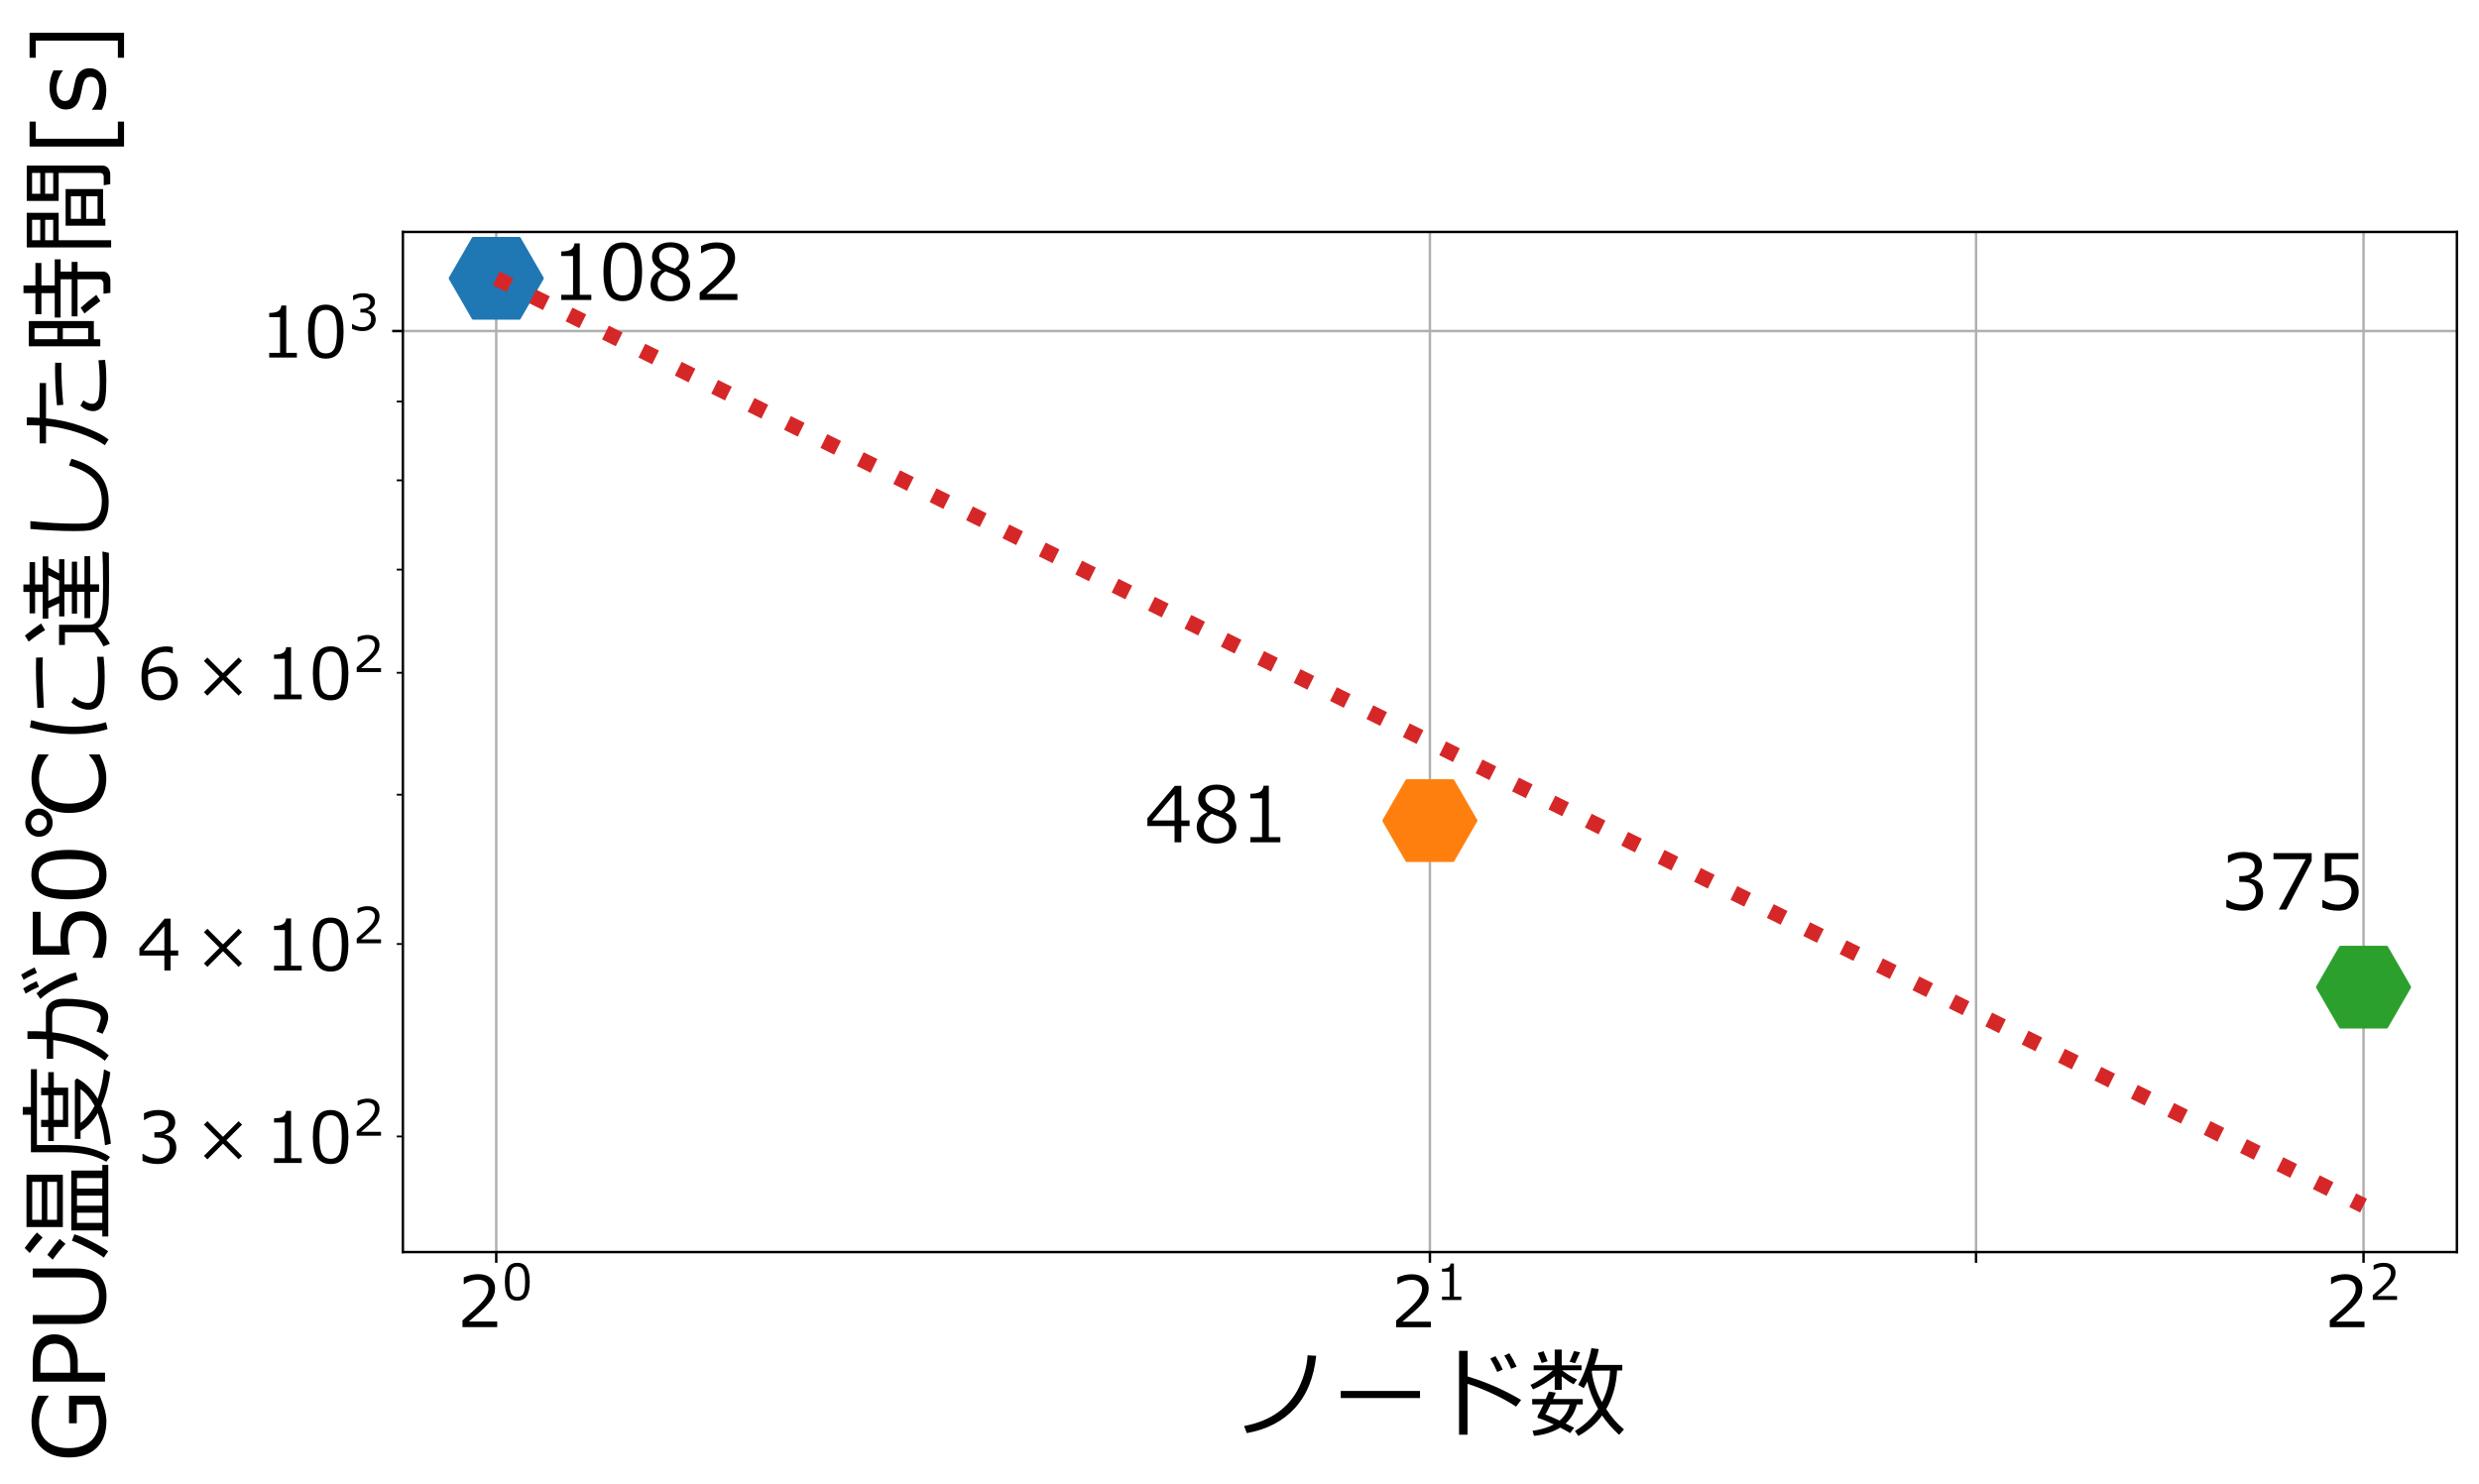 <?xml version="1.0" encoding="utf-8" standalone="no"?>
<!DOCTYPE svg PUBLIC "-//W3C//DTD SVG 1.1//EN"
  "http://www.w3.org/Graphics/SVG/1.1/DTD/svg11.dtd">
<!-- Created with matplotlib (https://matplotlib.org/) -->
<svg height="483.91pt" version="1.1" viewBox="0 0 808.14 483.91" width="808.14pt" xmlns="http://www.w3.org/2000/svg" xmlns:xlink="http://www.w3.org/1999/xlink">
 <defs>
  <style type="text/css">
*{stroke-linecap:butt;stroke-linejoin:round;}
  </style>
 </defs>
 <g id="figure_1">
  <g id="patch_1">
   <path d="M 0 483.91 
L 808.14 483.91 
L 808.14 0 
L 0 0 
z
" style="fill:none;"/>
  </g>
  <g id="axes_1">
   <g id="patch_2">
    <path d="M 131.34 408.275 
L 800.94 408.275 
L 800.94 75.635 
L 131.34 75.635 
z
" style="fill:none;"/>
   </g>
   <g id="matplotlib.axis_1">
    <g id="xtick_1">
     <g id="line2d_1">
      <path clip-path="url(#pe0bcff732a)" d="M 161.776 408.275 
L 161.776 75.635 
" style="fill:none;stroke:#b0b0b0;stroke-linecap:square;stroke-width:0.8;"/>
     </g>
     <g id="line2d_2">
      <defs>
       <path d="M 0 0 
L 0 3.5 
" id="mcf67cd36d2" style="stroke:#000000;stroke-width:0.8;"/>
      </defs>
      <g>
       <use style="stroke:#000000;stroke-width:0.8;" x="161.776" xlink:href="#mcf67cd36d2" y="408.275"/>
      </g>
     </g>
     <g id="text_1">
      <!-- $\mathdefault{2^{0}}$ -->
      <defs>
       <path d="M 56.344 0 
L 7.125 0 
L 7.125 9.516 
Q 14.938 16.266 24.672 25.188 
Q 34.422 34.125 39.156 40.906 
Q 43.891 47.703 43.891 54.5 
Q 43.891 60.5 39.906 63.859 
Q 35.938 67.234 29.109 67.234 
Q 19.094 67.234 9.422 60.891 
L 8.938 60.891 
L 8.938 70.406 
Q 18.797 75.094 29.344 75.094 
Q 40.484 75.094 46.875 69.703 
Q 53.266 64.312 53.266 54.984 
Q 53.266 50 51.625 45.453 
Q 50 40.922 46.531 36.625 
Q 43.062 32.328 38.234 27.484 
Q 33.406 22.656 16.016 7.859 
L 56.344 7.859 
z
" id="Meiryo-50"/>
       <path d="M 31.109 -1.516 
Q 18.109 -1.516 12 7.766 
Q 5.906 17.047 5.906 36.719 
Q 5.906 56.391 12.031 65.719 
Q 18.172 75.047 31.109 75.047 
Q 43.953 75.047 50.094 65.688 
Q 56.25 56.344 56.25 36.812 
Q 56.25 17.094 50.141 7.781 
Q 44.047 -1.516 31.109 -1.516 
z
M 31.109 67.578 
Q 22.75 67.578 18.984 60.953 
Q 15.234 54.344 15.234 36.719 
Q 15.234 19.234 18.984 12.594 
Q 22.75 5.953 31.109 5.953 
Q 39.453 5.953 43.188 12.594 
Q 46.922 19.234 46.922 36.812 
Q 46.922 54.047 43.203 60.812 
Q 39.5 67.578 31.109 67.578 
z
" id="Meiryo-48"/>
      </defs>
      <g transform="translate(149.126 432.953)scale(0.23 -0.23)">
       <use transform="translate(0 0.847)" xlink:href="#Meiryo-50"/>
       <use transform="translate(63.075 39.467)scale(0.7)" xlink:href="#Meiryo-48"/>
      </g>
     </g>
    </g>
    <g id="xtick_2">
     <g id="line2d_3">
      <path clip-path="url(#pe0bcff732a)" d="M 466.14 408.275 
L 466.14 75.635 
" style="fill:none;stroke:#b0b0b0;stroke-linecap:square;stroke-width:0.8;"/>
     </g>
     <g id="line2d_4">
      <g>
       <use style="stroke:#000000;stroke-width:0.8;" x="466.14" xlink:href="#mcf67cd36d2" y="408.275"/>
      </g>
     </g>
     <g id="text_2">
      <!-- $\mathdefault{2^{1}}$ -->
      <defs>
       <path d="M 52.156 0 
L 12.984 0 
L 12.984 6.734 
L 28.328 6.734 
L 28.328 57.328 
L 12.984 57.328 
L 12.984 63.281 
Q 21.969 63.328 25.828 65.844 
Q 29.688 68.359 30.172 73.828 
L 37.109 73.828 
L 37.109 6.734 
L 52.156 6.734 
z
" id="Meiryo-49"/>
      </defs>
      <g transform="translate(453.49 432.953)scale(0.23 -0.23)">
       <use transform="translate(0 0.7)" xlink:href="#Meiryo-50"/>
       <use transform="translate(63.075 39.32)scale(0.7)" xlink:href="#Meiryo-49"/>
      </g>
     </g>
    </g>
    <g id="xtick_3">
     <g id="line2d_5">
      <path clip-path="url(#pe0bcff732a)" d="M 644.181 408.275 
L 644.181 75.635 
" style="fill:none;stroke:#b0b0b0;stroke-linecap:square;stroke-width:0.8;"/>
     </g>
     <g id="line2d_6">
      <g>
       <use style="stroke:#000000;stroke-width:0.8;" x="644.181" xlink:href="#mcf67cd36d2" y="408.275"/>
      </g>
     </g>
    </g>
    <g id="xtick_4">
     <g id="line2d_7">
      <path clip-path="url(#pe0bcff732a)" d="M 770.504 408.275 
L 770.504 75.635 
" style="fill:none;stroke:#b0b0b0;stroke-linecap:square;stroke-width:0.8;"/>
     </g>
     <g id="line2d_8">
      <g>
       <use style="stroke:#000000;stroke-width:0.8;" x="770.504" xlink:href="#mcf67cd36d2" y="408.275"/>
      </g>
     </g>
     <g id="text_3">
      <!-- $\mathdefault{2^{2}}$ -->
      <g transform="translate(757.854 432.953)scale(0.23 -0.23)">
       <use transform="translate(0 0.814)" xlink:href="#Meiryo-50"/>
       <use transform="translate(63.075 39.434)scale(0.7)" xlink:href="#Meiryo-50"/>
      </g>
     </g>
    </g>
    <g id="text_4">
     <!-- ノード数 -->
     <defs>
      <path d="M 84.188 75.391 
Q 80.516 41.703 62.297 21.891 
Q 44.094 2.094 13.484 -3.422 
L 10.688 3.812 
Q 31.109 7.672 45.266 17.828 
Q 59.422 27.984 66.938 43.938 
Q 74.469 59.906 75.391 75.875 
z
" id="Meiryo-12494"/>
      <path d="M 89.938 32.328 
L 9.188 32.328 
L 9.188 39.547 
L 89.938 39.547 
z
" id="Meiryo-12540"/>
      <path d="M 92.922 30.375 
L 87.797 23.578 
Q 77.641 30.375 63.531 36.906 
Q 49.422 43.453 38.375 46.781 
L 38.375 -5.031 
L 29.688 -5.031 
L 29.688 80.469 
L 38.484 80.469 
L 38.484 54.297 
Q 67.438 45.609 92.922 30.375 
z
M 88.375 64.406 
L 82.812 62.109 
Q 79.688 69.484 75.781 75.594 
L 80.906 77.984 
Q 84.766 72.016 88.375 64.406 
z
M 74.219 61.375 
L 68.609 58.891 
Q 65.047 67 61.531 72.609 
L 66.797 75 
Q 71.094 68.359 74.219 61.375 
z
" id="Meiryo-12489"/>
      <path d="M 75.391 14.547 
Q 65.672 1.516 51.219 -6.297 
L 47.75 -1.266 
Q 62.641 7.812 71.344 21.141 
Q 63.094 36.188 60.453 49.172 
Q 58.5 45.266 56.641 42.391 
L 51.031 45.844 
Q 55.469 53.078 59.25 63.844 
Q 63.031 74.609 64.5 83.156 
L 72.016 82.234 
Q 70.562 74.422 67.578 66.109 
L 96 66.109 
L 96 60.406 
L 90.672 60.406 
Q 89.547 38.422 79.641 21.094 
Q 87.547 8.734 97.75 0.344 
L 92.719 -5.172 
Q 82.328 4.438 75.391 14.547 
z
M 75.344 28.125 
Q 83.25 43.703 83.5 60.359 
L 65.328 60.203 
L 64.891 59.078 
Q 67.234 42.828 75.344 28.125 
z
M 5.031 41.156 
L 2.438 45.75 
Q 7.125 47.703 13.938 52.047 
Q 20.75 56.391 25.297 60.641 
L 5.719 60.641 
L 5.719 65.719 
L 27.156 65.719 
L 27.156 81.734 
L 34.281 81.734 
L 34.281 65.719 
L 54.5 65.719 
L 54.5 60.641 
L 34.719 60.641 
Q 41.406 55.219 49.906 51.219 
L 46.438 46.344 
Q 41.5 48.828 34.281 54.391 
L 34.281 40.719 
L 27.156 40.719 
L 27.156 54.547 
Q 16.109 45.703 5.031 41.156 
z
M 47.953 67.875 
L 42.328 69.281 
L 46.828 80.219 
L 52.984 78.906 
z
M 13.875 68.062 
L 9.906 78.266 
L 15.828 80.031 
L 19.922 69.828 
z
M 32.719 2.203 
Q 21.531 -4.688 6.062 -6.203 
L 4.594 -1.078 
Q 17.391 0.781 26.172 5.422 
Q 15.375 10.547 10.75 11.766 
Q 9.625 11.766 9.625 13.531 
Q 9.625 13.875 9.812 14.203 
Q 12.25 18.562 15.625 25.828 
L 4.203 25.828 
L 4.203 31.344 
L 18.062 31.344 
Q 20.312 36.531 21.141 38.922 
L 28.266 37.797 
Q 27.391 35.594 25.438 31.344 
L 55.719 31.344 
L 55.719 25.828 
L 49.656 25.828 
Q 46.875 14.359 38.281 6.391 
Q 43.891 3.719 46.922 2.094 
L 42.875 -3.422 
Q 39.406 -1.219 32.719 2.203 
z
M 32.078 9.328 
Q 40.188 16.219 42.391 25.828 
L 22.906 25.828 
Q 19.047 17.781 17.672 15.625 
Q 21.438 14.359 32.078 9.328 
z
" id="Meiryo-25968"/>
     </defs>
     <g transform="translate(402.14 466.23)scale(0.32 -0.32)">
      <use xlink:href="#Meiryo-12494"/>
      <use x="100" xlink:href="#Meiryo-12540"/>
      <use x="200" xlink:href="#Meiryo-12489"/>
      <use x="300" xlink:href="#Meiryo-25968"/>
     </g>
    </g>
   </g>
   <g id="matplotlib.axis_2">
    <g id="ytick_1">
     <g id="line2d_9">
      <path clip-path="url(#pe0bcff732a)" d="M 131.34 107.947 
L 800.94 107.947 
" style="fill:none;stroke:#b0b0b0;stroke-linecap:square;stroke-width:0.8;"/>
     </g>
     <g id="line2d_10">
      <defs>
       <path d="M 0 0 
L -3.5 0 
" id="m496bddfd54" style="stroke:#000000;stroke-width:0.8;"/>
      </defs>
      <g>
       <use style="stroke:#000000;stroke-width:0.8;" x="131.34" xlink:href="#m496bddfd54" y="107.947"/>
      </g>
     </g>
     <g id="text_5">
      <!-- $\mathdefault{10^{3}}$ -->
      <defs>
       <path d="M 7.422 3.078 
L 7.422 12.891 
L 8.203 12.891 
Q 18.109 6.344 28.719 6.344 
Q 36.531 6.344 41.234 10.594 
Q 45.953 14.844 45.953 22.406 
Q 45.953 29.438 41.844 32.75 
Q 37.75 36.078 28.562 36.078 
L 24.266 36.078 
L 24.266 43.609 
L 27.594 43.609 
Q 35.5 43.609 39.984 46.969 
Q 44.484 50.344 44.484 56.453 
Q 44.484 61.625 40.547 64.422 
Q 36.625 67.234 29.734 67.234 
Q 19.828 67.234 10.062 60.844 
L 9.516 60.844 
L 9.516 70.453 
Q 19.391 75.094 29.984 75.094 
Q 41.359 75.094 47.578 70.328 
Q 53.812 65.578 53.812 57.469 
Q 53.812 51.516 49.656 46.828 
Q 45.516 42.141 39.266 40.875 
L 39.266 40.094 
Q 55.328 37.203 55.328 21.578 
Q 55.328 11.469 47.953 4.969 
Q 40.578 -1.516 28.953 -1.516 
Q 17.875 -1.516 7.422 3.078 
z
" id="Meiryo-51"/>
      </defs>
      <g transform="translate(84.78 116.785)scale(0.23 -0.23)">
       <use transform="translate(0 0.814)" xlink:href="#Meiryo-49"/>
       <use transform="translate(62.109 0.814)" xlink:href="#Meiryo-48"/>
       <use transform="translate(125.184 39.434)scale(0.7)" xlink:href="#Meiryo-51"/>
      </g>
     </g>
    </g>
    <g id="ytick_2">
     <g id="line2d_11">
      <defs>
       <path d="M 0 0 
L -2 0 
" id="m9a4dc8f84a" style="stroke:#000000;stroke-width:0.6;"/>
      </defs>
      <g>
       <use style="stroke:#000000;stroke-width:0.6;" x="131.34" xlink:href="#m9a4dc8f84a" y="370.576"/>
      </g>
     </g>
     <g id="text_6">
      <!-- $\mathdefault{3\times10^{2}}$ -->
      <defs>
       <path d="M 67.234 10.062 
L 62.312 5.125 
L 40.188 27.297 
L 18.062 5.125 
L 13.141 10.062 
L 35.297 32.172 
L 13.141 54.297 
L 18.062 59.234 
L 40.188 37.062 
L 62.312 59.234 
L 67.234 54.297 
L 45.062 32.172 
z
" id="Meiryo-215"/>
      </defs>
      <g transform="translate(44.75 379.415)scale(0.23 -0.23)">
       <use transform="translate(0 0.814)" xlink:href="#Meiryo-51"/>
       <use transform="translate(81.299 0.814)" xlink:href="#Meiryo-215"/>
       <use transform="translate(180.859 0.814)" xlink:href="#Meiryo-49"/>
       <use transform="translate(242.969 0.814)" xlink:href="#Meiryo-48"/>
       <use transform="translate(306.044 39.434)scale(0.7)" xlink:href="#Meiryo-50"/>
      </g>
     </g>
    </g>
    <g id="ytick_3">
     <g id="line2d_12">
      <g>
       <use style="stroke:#000000;stroke-width:0.6;" x="131.34" xlink:href="#m9a4dc8f84a" y="307.822"/>
      </g>
     </g>
     <g id="text_7">
      <!-- $\mathdefault{4\times10^{2}}$ -->
      <defs>
       <path d="M 58.016 21.188 
L 47.219 21.188 
L 47.219 0 
L 38.422 0 
L 38.422 21.188 
L 3.031 21.188 
L 3.031 31.453 
L 38.812 73.578 
L 47.219 73.578 
L 47.219 28.422 
L 58.016 28.422 
z
M 38.422 28.422 
L 38.422 62.844 
L 9.188 28.422 
z
" id="Meiryo-52"/>
      </defs>
      <g transform="translate(44.75 316.661)scale(0.23 -0.23)">
       <use transform="translate(0 0.814)" xlink:href="#Meiryo-52"/>
       <use transform="translate(81.299 0.814)" xlink:href="#Meiryo-215"/>
       <use transform="translate(180.859 0.814)" xlink:href="#Meiryo-49"/>
       <use transform="translate(242.969 0.814)" xlink:href="#Meiryo-48"/>
       <use transform="translate(306.044 39.434)scale(0.7)" xlink:href="#Meiryo-50"/>
      </g>
     </g>
    </g>
    <g id="ytick_4">
     <g id="line2d_13">
      <g>
       <use style="stroke:#000000;stroke-width:0.6;" x="131.34" xlink:href="#m9a4dc8f84a" y="259.147"/>
      </g>
     </g>
    </g>
    <g id="ytick_5">
     <g id="line2d_14">
      <g>
       <use style="stroke:#000000;stroke-width:0.6;" x="131.34" xlink:href="#m9a4dc8f84a" y="219.376"/>
      </g>
     </g>
     <g id="text_8">
      <!-- $\mathdefault{6\times10^{2}}$ -->
      <defs>
       <path d="M 50.344 73.781 
L 50.344 65.141 
L 49.75 65.141 
Q 45.656 67.141 40.188 67.141 
Q 29.391 67.141 22.938 60.281 
Q 16.5 53.422 15.438 41.219 
Q 24.656 46.734 33.406 46.734 
Q 44.094 46.734 50.75 40.797 
Q 57.422 34.859 57.422 23.781 
Q 57.422 12.75 50.188 5.609 
Q 42.969 -1.516 32.234 -1.516 
Q 19.781 -1.516 12.859 7.156 
Q 5.953 15.828 5.953 32.281 
Q 5.953 52.547 15.203 63.75 
Q 24.469 74.953 41.656 74.953 
Q 46.828 74.953 50.344 73.781 
z
M 15.438 34.969 
Q 15.234 30.953 15.234 30.125 
Q 15.234 18.5 19.766 12.172 
Q 24.312 5.859 32.328 5.859 
Q 39.703 5.859 43.891 10.469 
Q 48.094 15.094 48.094 23.391 
Q 48.094 30.281 44.141 34.766 
Q 40.188 39.266 31 39.266 
Q 23.047 39.266 15.438 34.969 
z
" id="Meiryo-54"/>
      </defs>
      <g transform="translate(44.75 228.215)scale(0.23 -0.23)">
       <use transform="translate(0 0.814)" xlink:href="#Meiryo-54"/>
       <use transform="translate(81.299 0.814)" xlink:href="#Meiryo-215"/>
       <use transform="translate(180.859 0.814)" xlink:href="#Meiryo-49"/>
       <use transform="translate(242.969 0.814)" xlink:href="#Meiryo-48"/>
       <use transform="translate(306.044 39.434)scale(0.7)" xlink:href="#Meiryo-50"/>
      </g>
     </g>
    </g>
    <g id="ytick_6">
     <g id="line2d_15">
      <g>
       <use style="stroke:#000000;stroke-width:0.6;" x="131.34" xlink:href="#m9a4dc8f84a" y="185.75"/>
      </g>
     </g>
    </g>
    <g id="ytick_7">
     <g id="line2d_16">
      <g>
       <use style="stroke:#000000;stroke-width:0.6;" x="131.34" xlink:href="#m9a4dc8f84a" y="156.622"/>
      </g>
     </g>
    </g>
    <g id="ytick_8">
     <g id="line2d_17">
      <g>
       <use style="stroke:#000000;stroke-width:0.6;" x="131.34" xlink:href="#m9a4dc8f84a" y="130.929"/>
      </g>
     </g>
    </g>
    <g id="text_9">
     <!-- GPU温度が50℃に達した時間[s] -->
     <defs>
      <path d="M 67.484 5.469 
Q 51.656 -1.422 41.609 -1.422 
Q 24.031 -1.422 14.281 8.531 
Q 4.547 18.5 4.547 36.859 
Q 4.547 54.688 14.453 64.797 
Q 24.359 74.906 41.609 74.906 
Q 54.344 74.906 67.438 68.219 
L 67.438 57.516 
L 66.75 57.516 
Q 54.781 67.234 40.047 67.234 
Q 27.938 67.234 20.969 59.125 
Q 14.016 51.031 14.016 37.156 
Q 14.016 22.656 21.266 14.469 
Q 28.516 6.297 41.156 6.297 
Q 50.438 6.297 58.5 9.812 
L 58.5 28.766 
L 39.406 28.766 
L 39.406 36.672 
L 67.484 36.672 
z
" id="Meiryo-71"/>
      <path d="M 18.109 27.781 
L 18.109 0 
L 9.031 0 
L 9.031 73.578 
L 29.344 73.578 
Q 43.562 73.578 50.359 67.594 
Q 57.172 61.625 57.172 51.516 
Q 57.172 41.016 49.719 34.391 
Q 42.281 27.781 28.906 27.781 
z
M 18.109 65.875 
L 18.109 35.453 
L 27.203 35.453 
Q 38.375 35.453 43.031 39.766 
Q 47.703 44.094 47.703 51.266 
Q 47.703 58.453 43.156 62.156 
Q 38.625 65.875 28.656 65.875 
z
" id="Meiryo-80"/>
      <path d="M 64.703 29.203 
Q 64.703 13.234 57.422 5.859 
Q 50.141 -1.516 36.422 -1.516 
Q 8.203 -1.516 8.203 29.203 
L 8.203 73.578 
L 17.281 73.578 
L 17.281 28.375 
Q 17.281 16.547 22.016 11.344 
Q 26.766 6.156 36.422 6.156 
Q 45.953 6.156 50.781 11.25 
Q 55.609 16.359 55.609 28.125 
L 55.609 73.578 
L 64.703 73.578 
z
" id="Meiryo-85"/>
      <path d="M 23.391 63.578 
Q 15.484 70.75 7.562 76.703 
L 12.703 81.844 
Q 23.578 73.969 28.516 69.391 
z
M 34.078 42.969 
L 34.078 79.984 
L 87.359 79.984 
L 87.359 42.969 
z
M 41.453 64.406 
L 80.125 64.406 
L 80.125 74.172 
L 41.453 74.172 
z
M 80.125 58.797 
L 41.453 58.797 
L 41.453 48.875 
L 80.125 48.875 
z
M 16.844 40.234 
Q 10.062 46.734 0.828 53.266 
L 5.766 58.797 
Q 15.234 52 21.969 46.234 
z
M 24.422 -3.328 
L 24.422 2.781 
L 30.609 2.781 
L 30.609 34.375 
L 91.656 34.375 
L 91.656 2.781 
L 97.359 2.781 
L 97.359 -3.328 
z
M 38.281 2.781 
L 48.688 2.781 
L 48.688 28.562 
L 38.281 28.562 
z
M 55.812 2.781 
L 66.016 2.781 
L 66.016 28.562 
L 55.812 28.562 
z
M 73.188 2.781 
L 83.984 2.781 
L 83.984 28.562 
L 73.188 28.562 
z
M 9.422 -3.219 
L 2.875 1.266 
Q 6.891 6.156 12.234 16.375 
Q 17.578 26.609 20.125 33.688 
L 26.656 31.25 
Q 24.906 24.953 19.578 14.406 
Q 14.266 3.859 9.422 -3.219 
z
" id="Meiryo-28201"/>
      <path d="M 17.625 69.391 
L 17.625 46.047 
Q 17.625 27.344 14.328 14.938 
Q 11.031 2.547 5.516 -5.078 
L 0.594 -1.312 
Q 10.297 15.047 10.297 41.656 
L 10.297 75.484 
L 48.438 75.484 
L 48.438 83.797 
L 56.391 83.797 
L 56.391 75.484 
L 94.922 75.484 
L 94.922 69.391 
z
M 35.984 37.547 
L 35.984 52.156 
L 21.688 52.156 
L 21.688 57.859 
L 35.984 57.859 
L 35.984 65.094 
L 43.312 65.094 
L 43.312 57.859 
L 68.406 57.859 
L 68.406 65.094 
L 76.078 65.094 
L 76.078 57.859 
L 91.891 57.859 
L 91.891 52.156 
L 76.078 52.156 
L 76.078 37.547 
z
M 43.312 52.156 
L 43.312 42.875 
L 68.406 42.875 
L 68.406 52.156 
z
M 57.672 3.656 
Q 42.141 -3.469 19.047 -6 
L 17.438 0.047 
Q 24.031 0.641 29.656 1.656 
Q 35.297 2.688 39.031 3.75 
Q 42.781 4.828 50.141 7.375 
Q 38.141 14.406 31.984 24.906 
L 23.922 24.906 
L 23.922 30.719 
L 83.688 30.719 
L 85.547 28.609 
Q 79.25 16.109 64.891 7.469 
Q 77.875 2.688 94.734 1.031 
L 91.75 -5.375 
Q 73.391 -3.172 57.672 3.656 
z
M 57.625 10.641 
Q 69.047 16.844 74.516 24.906 
L 40.188 24.906 
Q 46.344 16.359 57.625 10.641 
z
" id="Meiryo-24230"/>
      <path d="M 33.594 70.219 
Q 33.594 65.828 33.156 60.203 
L 51.906 60.203 
Q 58.844 60.203 62.766 55.25 
Q 66.703 50.297 66.703 42.281 
Q 66.703 22.609 62.547 9.672 
Q 58.406 -3.266 48 -3.266 
Q 41.938 -3.266 31 2.484 
L 33.406 8.688 
Q 36.031 7.422 40.734 5.875 
Q 45.453 4.344 47.219 4.344 
Q 51.219 4.297 53.578 8.562 
Q 55.953 12.844 57.484 20.578 
Q 59.031 28.328 59.031 38.969 
Q 59.031 48.688 56.422 51.25 
Q 53.812 53.812 49.516 53.812 
L 32.516 53.812 
Q 30.812 37.203 24.625 21.969 
Q 18.453 6.734 9.031 -3.812 
L 3.516 0.203 
Q 9.859 7.719 16.125 21.109 
Q 22.406 34.516 24.609 52.781 
L 5.516 52.781 
L 5.516 59.328 
L 25.391 59.328 
Q 25.734 62.75 25.734 79 
L 33.594 79 
z
M 93.5 29.734 
L 85.891 27.734 
Q 79.25 52.203 66.5 65.828 
L 72.219 69.734 
Q 78.906 62.891 85.062 51.234 
Q 91.219 39.594 93.5 29.734 
z
M 98.641 71.734 
L 93.016 69.438 
Q 89.75 77 86.031 82.953 
L 91.219 85.453 
Q 94.578 80.219 98.641 71.734 
z
M 84.625 69.734 
L 79 67.234 
Q 75.484 75.094 71.922 80.906 
L 77.203 83.344 
Q 81.453 76.766 84.625 69.734 
z
" id="Meiryo-12364"/>
      <path d="M 8.406 2.781 
L 8.406 12.547 
L 9.188 12.547 
Q 18.703 6.344 29 6.344 
Q 36.922 6.344 41.672 10.859 
Q 46.438 15.375 46.438 23.344 
Q 46.438 37.797 26.609 37.797 
Q 20.953 37.797 11.578 35.844 
L 11.578 73.578 
L 55.281 73.578 
L 55.281 65.672 
L 20.359 65.672 
L 20.359 44.828 
Q 26.812 45.453 29.047 45.453 
Q 42.188 45.453 48.969 39.781 
Q 55.766 34.125 55.766 23.297 
Q 55.766 12.359 48.406 5.422 
Q 41.062 -1.516 29.203 -1.516 
Q 17.672 -1.516 8.406 2.781 
z
" id="Meiryo-53"/>
      <path d="M 13.672 67.281 
Q 13.672 63.969 16.031 61.594 
Q 18.406 59.234 21.734 59.234 
Q 25.047 59.234 27.406 61.594 
Q 29.781 63.969 29.781 67.281 
Q 29.781 70.609 27.406 72.969 
Q 25.047 75.344 21.734 75.344 
Q 18.406 75.344 16.031 72.969 
Q 13.672 70.609 13.672 67.281 
z
M 7.516 67.281 
Q 7.516 73.047 11.734 77.141 
Q 15.969 81.25 21.922 81.25 
Q 27.828 81.25 32.047 77.141 
Q 36.281 73.047 36.281 67.281 
Q 36.281 61.531 32.047 57.422 
Q 27.828 53.328 21.922 53.328 
Q 15.969 53.328 11.734 57.422 
Q 7.516 61.531 7.516 67.281 
z
M 91.406 5.375 
Q 84.078 2 81 0.984 
Q 74.078 -1.312 67.047 -1.312 
Q 50.984 -1.312 41.703 8.109 
Q 31.844 18.109 31.844 36.719 
Q 31.844 54.734 41.609 64.984 
Q 51.078 74.906 67.094 74.906 
Q 78.719 74.906 91.406 68.312 
L 91.406 57.625 
L 90.719 57.625 
Q 79.25 67.234 66.5 67.234 
Q 55.219 67.234 48.484 59.625 
Q 41.312 51.516 41.312 36.719 
Q 41.312 21.875 48.781 13.766 
Q 55.609 6.391 66.609 6.391 
Q 75.094 6.391 82.031 9.969 
Q 85.75 11.859 90.719 16.109 
L 91.406 16.109 
z
" id="Meiryo-8451"/>
      <path d="M 24.219 -0.984 
L 17.234 -2.594 
Q 12.203 13.484 12.203 32.281 
Q 12.203 52.781 18.891 76.516 
L 26.422 75.203 
Q 19.672 52.984 19.672 31.891 
Q 19.672 14.547 24.219 -0.984 
z
M 90.328 63.531 
Q 82.562 63.672 75.688 63.672 
Q 65.578 63.672 39.109 62.312 
Q 39.109 64.5 38.812 68.891 
Q 63.969 70.359 79.688 70.359 
Q 87.5 70.359 90.094 70.219 
L 90.094 69.781 
Q 90.094 67.531 90.328 63.531 
z
M 90.922 1.422 
Q 80.719 0.344 70.953 0.344 
Q 57.375 0.344 50.656 1.922 
Q 43.953 3.516 40.484 7.172 
Q 37.016 10.844 37.016 16.609 
Q 37.016 25 44.344 34.328 
L 50 31.297 
Q 44 24.703 44 17.047 
Q 44 13.234 47.234 10.891 
Q 50.484 8.547 55.922 7.781 
Q 61.375 7.031 71.391 7.031 
Q 81.547 7.031 90.922 8.203 
z
" id="Meiryo-12395"/>
      <path d="M 30.328 15.141 
L 30.328 20.953 
L 57.125 20.953 
L 57.125 28.469 
L 34.906 28.469 
L 34.906 33.797 
L 57.125 33.797 
L 57.125 41.359 
L 32.125 41.359 
L 32.125 46.734 
L 45.516 46.734 
L 40.438 57.766 
L 29.781 57.766 
L 29.781 63.484 
L 57.031 63.484 
L 57.031 71.234 
L 35.203 71.234 
L 35.203 76.859 
L 57.031 76.859 
L 57.031 83.156 
L 64.594 83.156 
L 64.594 76.859 
L 87.359 76.859 
L 87.359 71.234 
L 64.594 71.234 
L 64.594 63.484 
L 93.266 63.484 
L 93.266 57.766 
L 81.891 57.766 
L 75.781 46.734 
L 90.375 46.734 
L 90.375 41.359 
L 64.797 41.359 
L 64.797 33.797 
L 87.844 33.797 
L 87.844 28.469 
L 64.797 28.469 
L 64.797 20.953 
L 93.453 20.953 
L 93.453 15.141 
L 64.797 15.141 
L 64.797 6.062 
L 57.125 6.062 
L 57.125 15.141 
z
M 47.953 57.766 
L 52.828 46.734 
L 68.656 46.734 
Q 70.609 50.531 74.078 57.766 
z
M 18.062 61.031 
Q 13.766 68.703 6.344 77.734 
L 12.547 81.641 
Q 20.219 72.172 24.906 65.094 
z
M 96.828 -3.953 
L 69.578 -4.109 
Q 49.516 -4.109 44.391 -3.609 
Q 39.266 -3.125 34.375 -2.047 
Q 29.5 -0.984 25.688 1.609 
Q 21.875 4.203 20.219 7.172 
Q 12.109 -1.125 4.203 -4.984 
L 1.562 1.656 
Q 4.297 2.781 9.047 5.906 
Q 13.812 9.031 15.922 11.031 
L 15.922 40.828 
L 2.984 40.828 
L 2.984 46.828 
L 23.578 46.828 
L 23.578 15.531 
Q 23.578 10.891 26.953 7.953 
Q 30.328 5.031 34.453 4.094 
Q 38.578 3.172 42.547 2.578 
Q 46.531 2 64.656 2 
Q 87.5 2 98.25 2.688 
z
" id="Meiryo-36948"/>
      <path d="M 92.719 34.188 
Q 87.203 14.656 76.453 5.469 
Q 65.719 -3.719 48.828 -3.719 
Q 42.234 -3.719 37.109 -2.391 
Q 31.984 -1.078 28.312 1.531 
Q 24.656 4.156 22.453 8.078 
Q 20.266 12.016 19.656 16.594 
Q 19.047 21.188 19.047 31.781 
Q 19.047 49.812 21.188 76.031 
L 29.203 76.031 
Q 26.609 50.875 26.609 31.391 
Q 26.609 24.609 26.922 19.938 
Q 27.25 15.281 29.766 11.328 
Q 32.281 7.375 37.25 5.312 
Q 42.234 3.266 49.609 3.266 
Q 62.844 3.266 71.625 10.719 
Q 80.422 18.172 85.891 36.719 
z
" id="Meiryo-12375"/>
      <path d="M 34.906 79.688 
Q 34.906 74.219 34.422 66.609 
L 69.922 66.609 
L 69.922 60.109 
L 33.891 60.109 
Q 32.125 41.312 25.578 22.953 
Q 19.047 4.594 12.312 -3.609 
L 6.5 0.203 
Q 13.578 10.25 19.219 27.172 
Q 24.859 44.094 26.172 60.109 
L 8.406 60.109 
L 8.406 66.609 
L 26.609 66.609 
Q 26.906 72.906 26.906 79.688 
z
M 90.625 50.781 
L 90.531 44.391 
Q 88.141 44.484 86.141 44.484 
Q 68.656 44.484 47.703 42.484 
L 47.219 48.922 
Q 66.312 50.922 84.969 50.922 
Q 88.234 50.922 90.625 50.781 
z
M 93.5 0 
Q 85.75 -1.312 72.516 -1.312 
Q 61.328 -1.312 54.953 -0.391 
Q 48.578 0.531 44.922 3.844 
Q 41.266 7.172 41.266 11.969 
Q 41.266 18.891 46.828 25.094 
L 52.297 22.016 
Q 48.734 17.234 48.734 12.797 
Q 48.688 9.766 52.031 7.562 
Q 55.375 5.375 70.75 5.375 
Q 82.469 5.375 93.109 6.688 
z
" id="Meiryo-12383"/>
      <path d="M 74.359 -5.469 
L 61.812 -5.469 
L 60.891 1.562 
L 71.188 1.562 
Q 72.906 1.562 74.25 2.703 
Q 75.594 3.859 75.594 5.328 
L 75.594 27.984 
L 37.844 27.984 
L 37.844 33.984 
L 75.594 33.984 
L 75.594 45.219 
L 36.625 45.219 
L 36.625 51.219 
L 61.469 51.219 
L 61.469 64.797 
L 39.984 64.797 
L 39.984 70.906 
L 61.469 70.906 
L 61.469 83.062 
L 69.344 83.062 
L 69.344 70.906 
L 92.281 70.906 
L 92.281 64.797 
L 69.344 64.797 
L 69.344 51.219 
L 95.953 51.219 
L 95.953 45.219 
L 83.453 45.219 
L 83.453 33.984 
L 93.312 33.984 
L 93.312 27.984 
L 83.453 27.984 
L 83.453 1.953 
Q 83.453 -1.375 80.766 -3.422 
Q 78.078 -5.469 74.359 -5.469 
z
M 14.547 11.375 
L 14.547 4.828 
L 7.328 4.828 
L 7.328 77.641 
L 33.062 77.641 
L 33.062 11.375 
z
M 25.781 71.828 
L 14.547 71.828 
L 14.547 48.578 
L 25.781 48.578 
z
M 14.547 42.969 
L 14.547 17.188 
L 25.781 17.188 
L 25.781 42.969 
z
M 53.422 4.734 
Q 49.703 9.859 40.766 20.953 
L 46.578 24.812 
Q 53.266 17.438 59.766 8.891 
z
" id="Meiryo-26178"/>
      <path d="M 15.438 47.219 
L 15.438 -6.25 
L 8.109 -6.25 
L 8.109 79.734 
L 43.359 79.734 
L 43.359 47.219 
z
M 15.438 65.969 
L 36.234 65.969 
L 36.234 74.312 
L 15.438 74.312 
z
M 36.234 60.984 
L 15.438 60.984 
L 15.438 52.781 
L 36.234 52.781 
z
M 82.234 -5.328 
L 72.562 -5.328 
L 71.438 1.312 
L 80.516 1.312 
Q 81.844 1.312 82.906 2.312 
Q 83.984 3.328 83.984 4.547 
L 83.984 47.219 
L 55.516 47.219 
L 55.516 79.734 
L 91.5 79.734 
L 91.5 2.828 
Q 91.5 -0.984 88.953 -3.156 
Q 86.422 -5.328 82.234 -5.328 
z
M 62.75 65.969 
L 83.984 65.969 
L 83.984 74.312 
L 62.75 74.312 
z
M 83.984 60.984 
L 62.75 60.984 
L 62.75 52.781 
L 83.984 52.781 
z
M 37.25 2 
L 37.25 -0.344 
L 30.219 -0.344 
L 30.219 40.141 
L 67.531 40.141 
L 67.531 2 
z
M 60.203 24.469 
L 60.203 34.766 
L 37.25 34.766 
L 37.25 24.469 
z
M 37.25 7.625 
L 60.203 7.625 
L 60.203 19.234 
L 37.25 19.234 
z
" id="Meiryo-38291"/>
      <path d="M 36.328 -19.391 
L 10.891 -19.391 
L 10.891 76.859 
L 36.328 76.859 
L 36.328 70.562 
L 18.844 70.562 
L 18.844 -13.094 
L 36.328 -13.094 
z
" id="Meiryo-91"/>
      <path d="M 23.875 -1.312 
Q 13.531 -1.312 4.438 3.219 
L 4.438 13.188 
L 4.781 13.188 
Q 14.656 5.859 24.359 5.859 
Q 37.984 5.859 37.984 14.453 
Q 37.984 17.828 36.172 19.672 
Q 34.375 21.531 28.656 22.859 
Q 23.875 23.781 17.672 25.234 
Q 11.469 26.703 8.078 30.391 
Q 4.688 34.078 4.688 39.844 
Q 4.688 47.172 10.641 51.828 
Q 16.609 56.5 26.562 56.5 
Q 36.812 56.5 44.578 52.484 
L 44.578 43.016 
L 44.234 43.016 
Q 35.688 49.312 26.125 49.312 
Q 20.219 49.312 16.797 47.141 
Q 13.375 44.969 13.375 41.109 
Q 13.375 37.703 15.203 35.891 
Q 17.047 34.078 22.516 32.719 
L 33.297 30.375 
Q 39.984 28.906 43.359 25.219 
Q 46.734 21.531 46.734 15.672 
Q 46.734 8.109 40.531 3.391 
Q 34.328 -1.312 23.875 -1.312 
z
" id="Meiryo-115"/>
      <path d="M 33.062 -19.391 
L 7.625 -19.391 
L 7.625 -13.094 
L 25.094 -13.094 
L 25.094 70.562 
L 7.625 70.562 
L 7.625 76.859 
L 33.062 76.859 
z
" id="Meiryo-93"/>
     </defs>
     <g transform="translate(34.235 476.71)rotate(-90)scale(0.32 -0.32)">
      <use xlink:href="#Meiryo-71"/>
      <use x="72.803" xlink:href="#Meiryo-80"/>
      <use x="132.373" xlink:href="#Meiryo-85"/>
      <use x="205.273" xlink:href="#Meiryo-28201"/>
      <use x="305.273" xlink:href="#Meiryo-24230"/>
      <use x="405.273" xlink:href="#Meiryo-12364"/>
      <use x="505.273" xlink:href="#Meiryo-53"/>
      <use x="567.383" xlink:href="#Meiryo-48"/>
      <use x="629.492" xlink:href="#Meiryo-8451"/>
      <use x="729.492" xlink:href="#Meiryo-12395"/>
      <use x="829.492" xlink:href="#Meiryo-36948"/>
      <use x="929.492" xlink:href="#Meiryo-12375"/>
      <use x="1029.492" xlink:href="#Meiryo-12383"/>
      <use x="1129.492" xlink:href="#Meiryo-26178"/>
      <use x="1229.492" xlink:href="#Meiryo-38291"/>
      <use x="1329.492" xlink:href="#Meiryo-91"/>
      <use x="1373.438" xlink:href="#Meiryo-115"/>
      <use x="1423.242" xlink:href="#Meiryo-93"/>
     </g>
    </g>
   </g>
   <g id="line2d_18">
    <path clip-path="url(#pe0bcff732a)" d="M 161.776 90.755 
" style="fill:none;stroke:#1f77b4;stroke-linecap:square;stroke-width:1.5;"/>
    <defs>
     <path d="M -7.5 -12.99 
L -15 -0 
L -7.5 12.99 
L 7.5 12.99 
L 15 0 
L 7.5 -12.99 
z
" id="m0dd719977b" style="stroke:#1f77b4;stroke-linejoin:miter;"/>
    </defs>
    <g clip-path="url(#pe0bcff732a)">
     <use style="fill:#1f77b4;stroke:#1f77b4;stroke-linejoin:miter;" x="161.776" xlink:href="#m0dd719977b" y="90.755"/>
    </g>
   </g>
   <g id="line2d_19">
    <path clip-path="url(#pe0bcff732a)" d="M 466.14 267.597 
" style="fill:none;stroke:#ff7f0e;stroke-linecap:square;stroke-width:1.5;"/>
    <defs>
     <path d="M -7.5 -12.99 
L -15 -0 
L -7.5 12.99 
L 7.5 12.99 
L 15 0 
L 7.5 -12.99 
z
" id="mfbf99dc6cb" style="stroke:#ff7f0e;stroke-linejoin:miter;"/>
    </defs>
    <g clip-path="url(#pe0bcff732a)">
     <use style="fill:#ff7f0e;stroke:#ff7f0e;stroke-linejoin:miter;" x="466.14" xlink:href="#mfbf99dc6cb" y="267.597"/>
    </g>
   </g>
   <g id="line2d_20">
    <path clip-path="url(#pe0bcff732a)" d="M 770.504 321.9 
" style="fill:none;stroke:#2ca02c;stroke-linecap:square;stroke-width:1.5;"/>
    <defs>
     <path d="M -7.5 -12.99 
L -15 -0 
L -7.5 12.99 
L 7.5 12.99 
L 15 0 
L 7.5 -12.99 
z
" id="m9f3d64be3d" style="stroke:#2ca02c;stroke-linejoin:miter;"/>
    </defs>
    <g clip-path="url(#pe0bcff732a)">
     <use style="fill:#2ca02c;stroke:#2ca02c;stroke-linejoin:miter;" x="770.504" xlink:href="#m9f3d64be3d" y="321.9"/>
    </g>
   </g>
   <g id="line2d_21">
    <path clip-path="url(#pe0bcff732a)" d="M 161.776 90.755 
L 770.504 393.155 
" style="fill:none;stroke:#d62728;stroke-dasharray:5,8.25;stroke-dashoffset:0;stroke-width:5;"/>
   </g>
   <g id="patch_3">
    <path d="M 131.34 408.275 
L 131.34 75.635 
" style="fill:none;stroke:#000000;stroke-linecap:square;stroke-linejoin:miter;stroke-width:0.8;"/>
   </g>
   <g id="patch_4">
    <path d="M 800.94 408.275 
L 800.94 75.635 
" style="fill:none;stroke:#000000;stroke-linecap:square;stroke-linejoin:miter;stroke-width:0.8;"/>
   </g>
   <g id="patch_5">
    <path d="M 131.34 408.275 
L 800.94 408.275 
" style="fill:none;stroke:#000000;stroke-linecap:square;stroke-linejoin:miter;stroke-width:0.8;"/>
   </g>
   <g id="patch_6">
    <path d="M 131.34 75.635 
L 800.94 75.635 
" style="fill:none;stroke:#000000;stroke-linecap:square;stroke-linejoin:miter;stroke-width:0.8;"/>
   </g>
   <g id="text_10">
    <!-- 1082 -->
    <defs>
     <path d="M 18.844 39.016 
L 18.844 39.594 
Q 7.172 45.953 7.172 56.062 
Q 7.172 64.406 13.906 69.828 
Q 20.656 75.25 31.062 75.25 
Q 41.844 75.25 48.391 70.109 
Q 54.938 64.984 54.938 56.688 
Q 54.938 51.312 51.688 46.594 
Q 48.438 41.891 42.672 39.266 
L 42.672 38.625 
Q 56.891 32.516 56.891 20.359 
Q 56.891 10.891 49.516 4.609 
Q 42.141 -1.656 31.062 -1.656 
Q 19.281 -1.656 12.25 4.375 
Q 5.219 10.406 5.219 20.172 
Q 5.219 32.906 18.844 39.016 
z
M 45.906 56.641 
Q 45.906 61.922 41.844 65.281 
Q 37.797 68.656 31 68.656 
Q 24.562 68.656 20.484 65.5 
Q 16.406 62.359 16.406 57.234 
Q 16.406 51.562 21.484 47.891 
Q 26.562 44.234 36.922 41.062 
Q 45.906 46.875 45.906 56.641 
z
M 24.812 37.25 
Q 14.5 31.453 14.5 20.844 
Q 14.5 13.766 19.188 9.391 
Q 23.875 5.031 31.156 5.031 
Q 38.625 5.031 43.016 8.859 
Q 47.406 12.703 47.406 19.391 
Q 47.406 23.922 45.406 26.672 
Q 43.406 29.438 39.578 31.344 
Q 35.75 33.25 24.812 37.25 
z
" id="Meiryo-56"/>
    </defs>
    <g transform="translate(179.725 97.817)scale(0.25 -0.25)">
     <use xlink:href="#Meiryo-49"/>
     <use x="62.109" xlink:href="#Meiryo-48"/>
     <use x="124.219" xlink:href="#Meiryo-56"/>
     <use x="186.328" xlink:href="#Meiryo-50"/>
    </g>
   </g>
   <g id="text_11">
    <!-- 481 -->
    <g transform="translate(373.294 274.66)scale(0.25 -0.25)">
     <use xlink:href="#Meiryo-52"/>
     <use x="62.109" xlink:href="#Meiryo-56"/>
     <use x="124.219" xlink:href="#Meiryo-49"/>
    </g>
   </g>
   <g id="text_12">
    <!-- 375 -->
    <defs>
     <path d="M 56.547 63.375 
L 23.531 0 
L 13.719 0 
L 48.828 65.672 
L 6.781 65.672 
L 6.781 73.578 
L 56.547 73.578 
z
" id="Meiryo-55"/>
    </defs>
    <g transform="translate(723.922 296.587)scale(0.25 -0.25)">
     <use xlink:href="#Meiryo-51"/>
     <use x="62.109" xlink:href="#Meiryo-55"/>
     <use x="124.219" xlink:href="#Meiryo-53"/>
    </g>
   </g>
  </g>
 </g>
 <defs>
  <clipPath id="pe0bcff732a">
   <rect height="332.64" width="669.6" x="131.34" y="75.635"/>
  </clipPath>
 </defs>
</svg>
